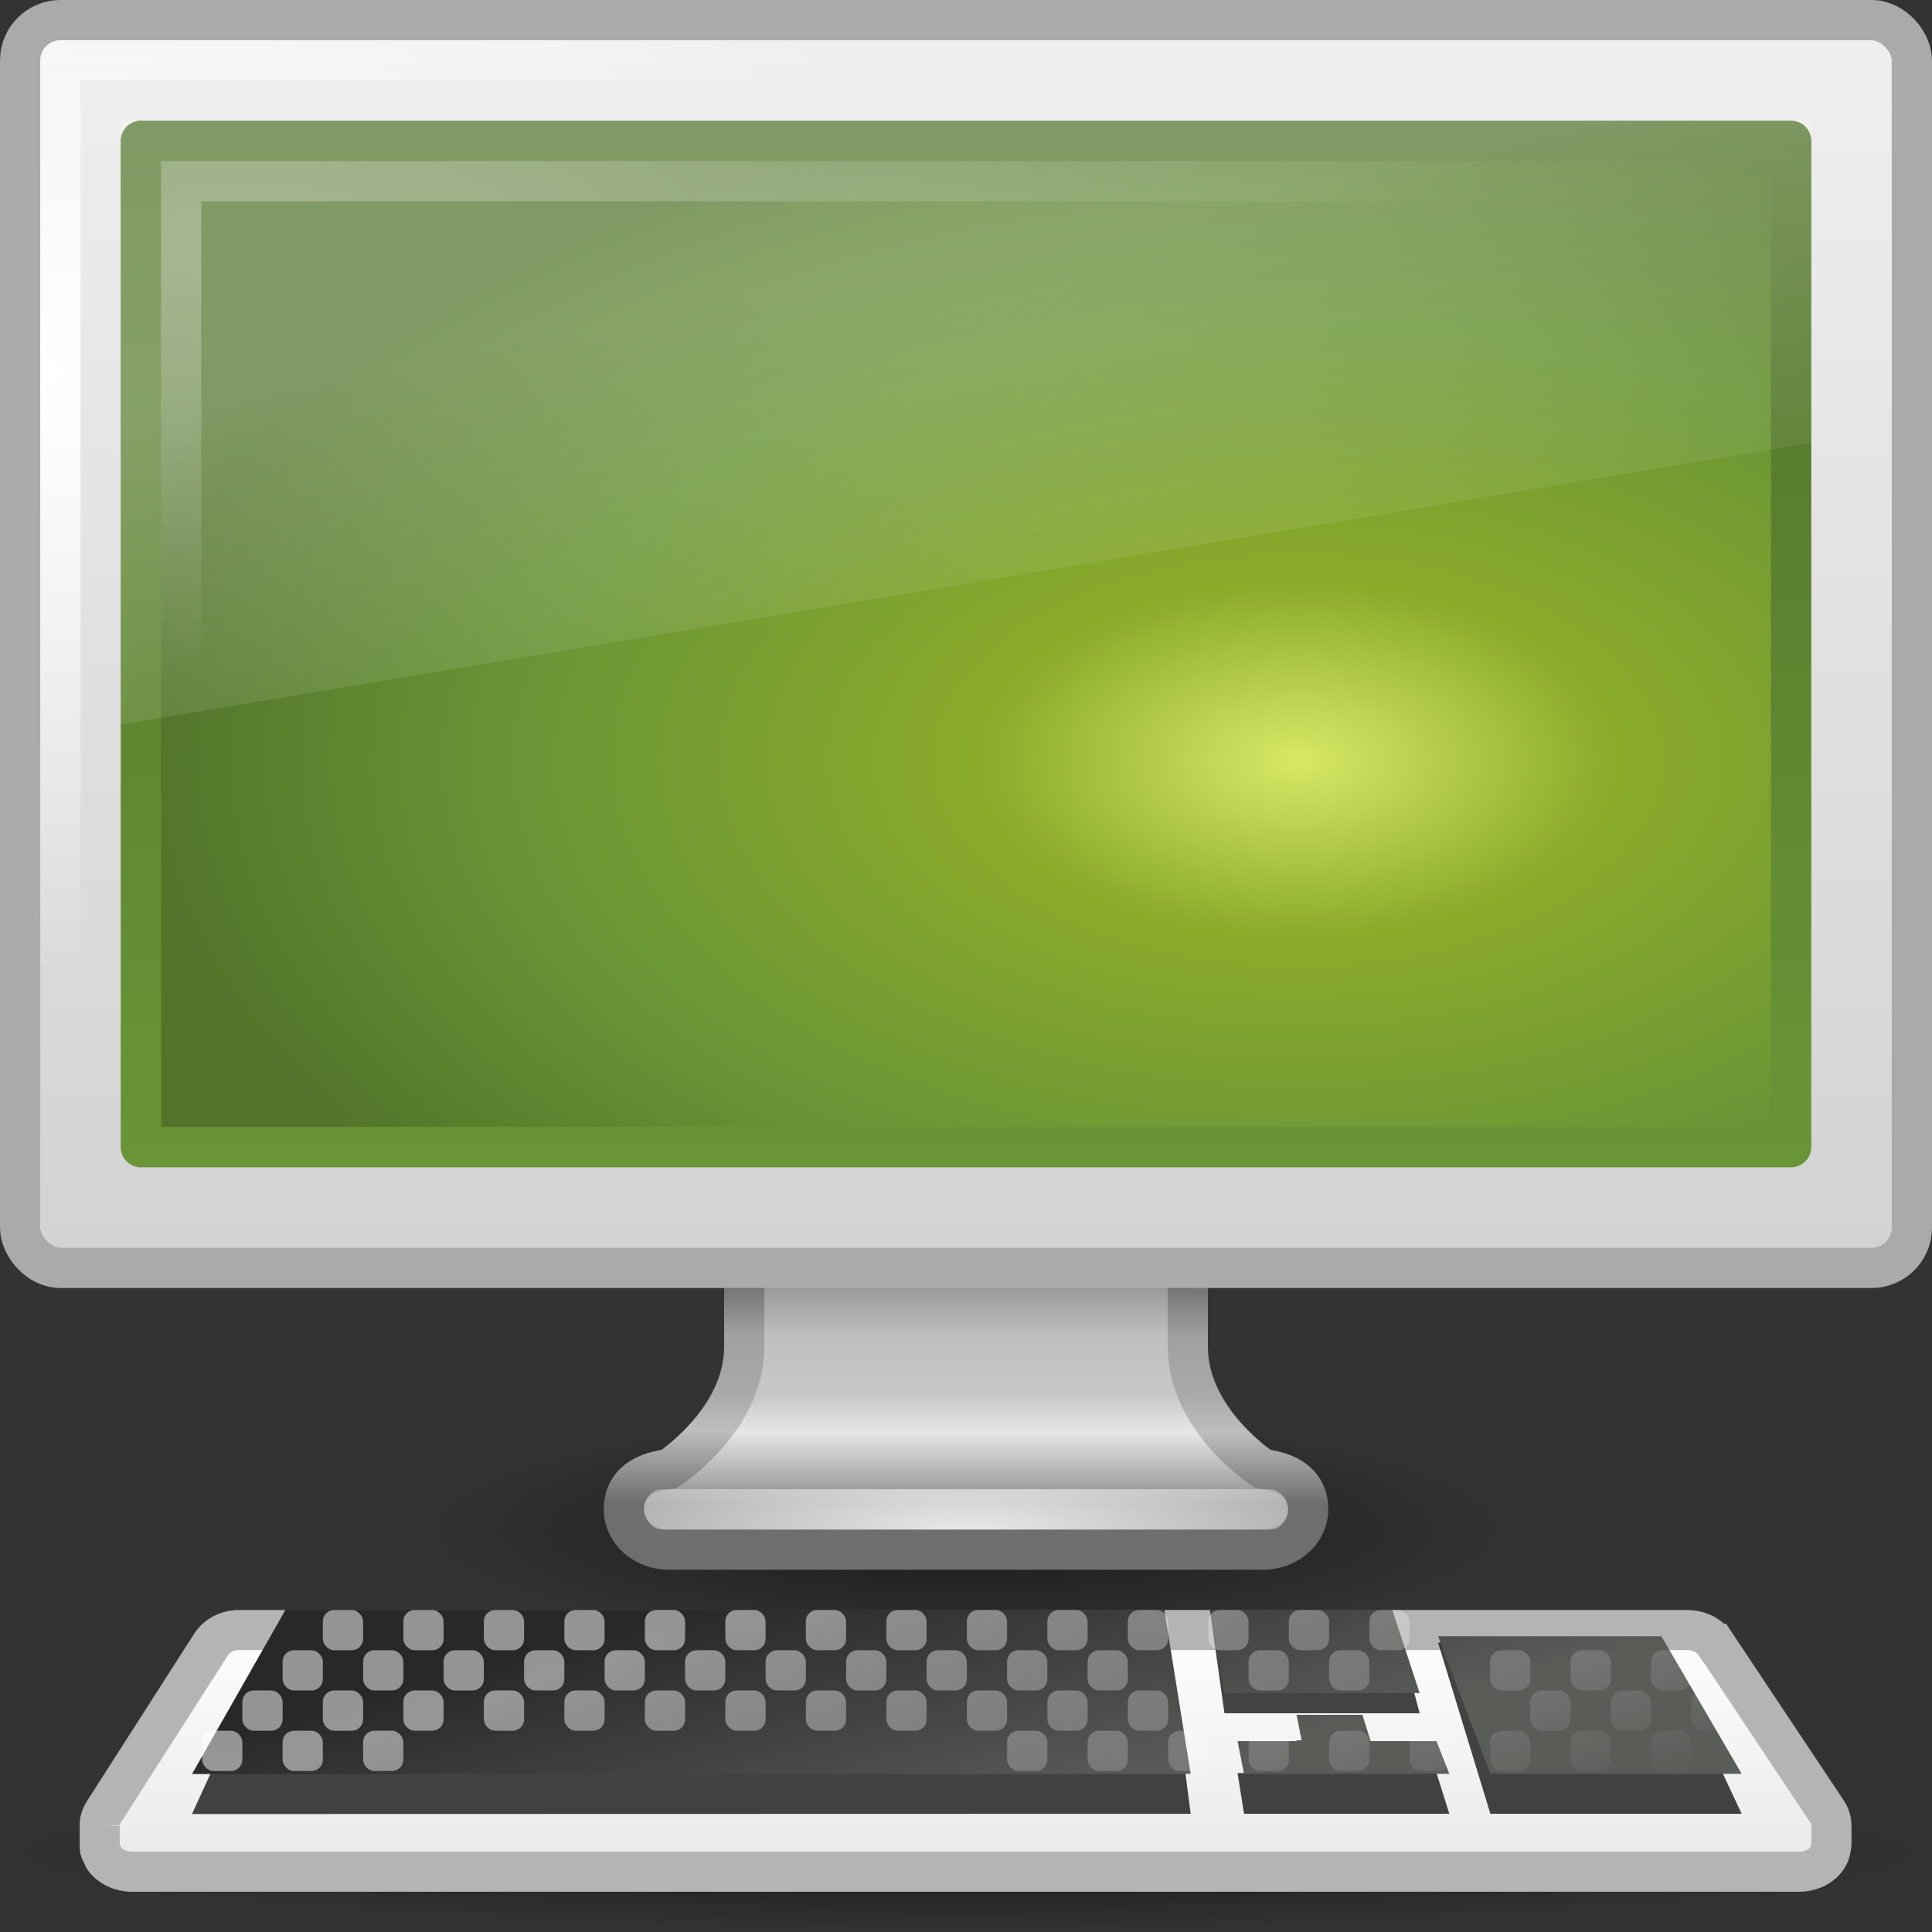 <?xml version="1.0" encoding="UTF-8" standalone="no"?>
<!-- Created with Inkscape (http://www.inkscape.org/) -->
<svg
   xmlns:dc="http://purl.org/dc/elements/1.1/"
   xmlns:cc="http://creativecommons.org/ns#"
   xmlns:rdf="http://www.w3.org/1999/02/22-rdf-syntax-ns#"
   xmlns:svg="http://www.w3.org/2000/svg"
   xmlns="http://www.w3.org/2000/svg"
   xmlns:xlink="http://www.w3.org/1999/xlink"
   xmlns:sodipodi="http://sodipodi.sourceforge.net/DTD/sodipodi-0.dtd"
   xmlns:inkscape="http://www.inkscape.org/namespaces/inkscape"
   version="1.0"
   width="48"
   height="48"
   id="svg2"
   sodipodi:version="0.32"
   inkscape:version="0.46"
   sodipodi:docname="computer.svg"
   inkscape:output_extension="org.inkscape.output.svg.inkscape">
  <rect width="100%" height="100%" fill="#333333" stroke="none"/>
  <sodipodi:namedview
     inkscape:window-height="781"
     inkscape:window-width="1440"
     inkscape:pageshadow="2"
     inkscape:pageopacity="0.0"
     guidetolerance="10.0"
     gridtolerance="10.0"
     objecttolerance="10.0"
     borderopacity="1.0"
     bordercolor="#666666"
     pagecolor="#ffffff"
     id="base"
     showgrid="false"
     inkscape:zoom="5.1875"
     inkscape:cx="8.5301205"
     inkscape:cy="39.228916"
     inkscape:window-x="0"
     inkscape:window-y="24"
     inkscape:current-layer="svg2" />
  <defs
     id="defs4">
    <linearGradient
       id="linearGradient10691">
      <stop
         id="stop10693"
         style="stop-color:black;stop-opacity:1"
         offset="0" />
      <stop
         id="stop10695"
         style="stop-color:black;stop-opacity:0"
         offset="1" />
    </linearGradient>
    <linearGradient
       id="linearGradient6927">
      <stop
         id="stop6929"
         style="stop-color:#505050;stop-opacity:1"
         offset="0" />
      <stop
         id="stop6931"
         style="stop-color:#a0a0a0;stop-opacity:1"
         offset="0.35" />
      <stop
         id="stop6933"
         style="stop-color:#aaa;stop-opacity:1"
         offset="0.583" />
      <stop
         id="stop6935"
         style="stop-color:#bebebe;stop-opacity:1"
         offset="0.723" />
      <stop
         id="stop6937"
         style="stop-color:#6e6e6e;stop-opacity:1"
         offset="1" />
    </linearGradient>
    <linearGradient
       id="linearGradient6620">
      <stop
         id="stop6622"
         style="stop-color:#787878;stop-opacity:1"
         offset="0" />
      <stop
         id="stop6624"
         style="stop-color:#bebebe;stop-opacity:1"
         offset="0.35" />
      <stop
         id="stop6626"
         style="stop-color:#c8c8c8;stop-opacity:1"
         offset="0.583" />
      <stop
         id="stop6628"
         style="stop-color:#e6e6e6;stop-opacity:1"
         offset="0.723" />
      <stop
         id="stop6630"
         style="stop-color:#8c8c8c;stop-opacity:1"
         offset="1" />
    </linearGradient>
    <linearGradient
       id="linearGradient6544">
      <stop
         id="stop6546"
         style="stop-color:#f0f0f0;stop-opacity:1"
         offset="0" />
      <stop
         id="stop6548"
         style="stop-color:#d2d2d2;stop-opacity:1"
         offset="1" />
    </linearGradient>
    <linearGradient
       id="linearGradient7255">
      <stop
         id="stop7257"
         style="stop-color:white;stop-opacity:1"
         offset="0" />
      <stop
         id="stop7259"
         style="stop-color:#e6e6e6;stop-opacity:1"
         offset="1" />
    </linearGradient>
    <linearGradient
       id="linearGradient4574">
      <stop
         id="stop4576"
         style="stop-color:#282828;stop-opacity:1"
         offset="0" />
      <stop
         id="stop4578"
         style="stop-color:#5a5c58;stop-opacity:1"
         offset="1" />
    </linearGradient>
    <linearGradient
       id="linearGradient6592">
      <stop
         id="stop6594"
         style="stop-color:white;stop-opacity:0.275"
         offset="0" />
      <stop
         id="stop6596"
         style="stop-color:white;stop-opacity:0"
         offset="1" />
    </linearGradient>
    <linearGradient
       id="linearGradient6602">
      <stop
         id="stop6604"
         style="stop-color:white;stop-opacity:1"
         offset="0" />
      <stop
         id="stop6606"
         style="stop-color:white;stop-opacity:0"
         offset="1" />
    </linearGradient>
    <linearGradient
       x1="317"
       y1="79.188"
       x2="320.5"
       y2="89.75"
       id="linearGradient5732"
       xlink:href="#linearGradient6602"
       gradientUnits="userSpaceOnUse"
       gradientTransform="translate(-295.979,-40)" />
    <linearGradient
       x1="317"
       y1="79.188"
       x2="320.5"
       y2="89.75"
       id="linearGradient5734"
       xlink:href="#linearGradient6602"
       gradientUnits="userSpaceOnUse"
       gradientTransform="translate(-295.979,-40)" />
    <linearGradient
       x1="317"
       y1="79.188"
       x2="320.5"
       y2="89.75"
       id="linearGradient5736"
       xlink:href="#linearGradient6602"
       gradientUnits="userSpaceOnUse"
       gradientTransform="translate(-295.979,-40)" />
    <linearGradient
       x1="317"
       y1="79.188"
       x2="320.5"
       y2="89.75"
       id="linearGradient5738"
       xlink:href="#linearGradient6602"
       gradientUnits="userSpaceOnUse"
       gradientTransform="translate(-295.979,-40)" />
    <linearGradient
       x1="317"
       y1="79.188"
       x2="320.5"
       y2="89.75"
       id="linearGradient5740"
       xlink:href="#linearGradient6602"
       gradientUnits="userSpaceOnUse"
       gradientTransform="translate(-295.979,-40)" />
    <linearGradient
       x1="317"
       y1="79.188"
       x2="320.5"
       y2="89.75"
       id="linearGradient5742"
       xlink:href="#linearGradient6602"
       gradientUnits="userSpaceOnUse"
       gradientTransform="translate(-295.979,-40)" />
    <linearGradient
       x1="317"
       y1="79.188"
       x2="320.5"
       y2="89.75"
       id="linearGradient5744"
       xlink:href="#linearGradient6602"
       gradientUnits="userSpaceOnUse"
       gradientTransform="translate(-295.979,-40)" />
    <linearGradient
       x1="317"
       y1="79.188"
       x2="320.5"
       y2="89.75"
       id="linearGradient5746"
       xlink:href="#linearGradient6602"
       gradientUnits="userSpaceOnUse"
       gradientTransform="translate(-295.979,-40)" />
    <linearGradient
       x1="317"
       y1="79.188"
       x2="320.5"
       y2="89.75"
       id="linearGradient5748"
       xlink:href="#linearGradient6602"
       gradientUnits="userSpaceOnUse"
       gradientTransform="translate(-295.979,-40)" />
    <linearGradient
       x1="317"
       y1="79.188"
       x2="320.5"
       y2="89.75"
       id="linearGradient5750"
       xlink:href="#linearGradient6602"
       gradientUnits="userSpaceOnUse"
       gradientTransform="translate(-295.979,-40)" />
    <linearGradient
       x1="317"
       y1="79.188"
       x2="320.5"
       y2="89.75"
       id="linearGradient5752"
       xlink:href="#linearGradient6602"
       gradientUnits="userSpaceOnUse"
       gradientTransform="translate(-295.979,-40)" />
    <linearGradient
       x1="317"
       y1="79.188"
       x2="320.5"
       y2="89.75"
       id="linearGradient5754"
       xlink:href="#linearGradient6602"
       gradientUnits="userSpaceOnUse"
       gradientTransform="translate(-295.979,-40)" />
    <linearGradient
       x1="317"
       y1="79.188"
       x2="320.5"
       y2="89.75"
       id="linearGradient5756"
       xlink:href="#linearGradient6602"
       gradientUnits="userSpaceOnUse"
       gradientTransform="translate(-295.979,-40)" />
    <linearGradient
       x1="317"
       y1="79.188"
       x2="320.5"
       y2="89.75"
       id="linearGradient5758"
       xlink:href="#linearGradient6602"
       gradientUnits="userSpaceOnUse"
       gradientTransform="translate(-295.979,-40)" />
    <linearGradient
       x1="317"
       y1="79.188"
       x2="320.5"
       y2="89.75"
       id="linearGradient5760"
       xlink:href="#linearGradient6602"
       gradientUnits="userSpaceOnUse"
       gradientTransform="translate(-295.979,-40)" />
    <linearGradient
       x1="317"
       y1="79.188"
       x2="320.5"
       y2="89.75"
       id="linearGradient5762"
       xlink:href="#linearGradient6602"
       gradientUnits="userSpaceOnUse"
       gradientTransform="translate(-295.979,-40)" />
    <linearGradient
       x1="317"
       y1="79.188"
       x2="320.5"
       y2="89.75"
       id="linearGradient5764"
       xlink:href="#linearGradient6602"
       gradientUnits="userSpaceOnUse"
       gradientTransform="translate(-295.979,-40)" />
    <linearGradient
       x1="317"
       y1="79.188"
       x2="320.5"
       y2="89.75"
       id="linearGradient5766"
       xlink:href="#linearGradient6602"
       gradientUnits="userSpaceOnUse"
       gradientTransform="translate(-295.979,-40)" />
    <linearGradient
       x1="317"
       y1="79.188"
       x2="320.5"
       y2="89.75"
       id="linearGradient5768"
       xlink:href="#linearGradient6602"
       gradientUnits="userSpaceOnUse"
       gradientTransform="translate(-295.979,-40)" />
    <linearGradient
       x1="317"
       y1="79.188"
       x2="320.5"
       y2="89.75"
       id="linearGradient5770"
       xlink:href="#linearGradient6602"
       gradientUnits="userSpaceOnUse"
       gradientTransform="translate(-295.979,-40)" />
    <linearGradient
       x1="317"
       y1="79.188"
       x2="320.5"
       y2="89.75"
       id="linearGradient5772"
       xlink:href="#linearGradient6602"
       gradientUnits="userSpaceOnUse"
       gradientTransform="translate(-295.979,-40)" />
    <linearGradient
       x1="317"
       y1="79.188"
       x2="320.5"
       y2="89.75"
       id="linearGradient5774"
       xlink:href="#linearGradient6602"
       gradientUnits="userSpaceOnUse"
       gradientTransform="translate(-295.979,-40)" />
    <linearGradient
       x1="317"
       y1="79.188"
       x2="320.5"
       y2="89.75"
       id="linearGradient5776"
       xlink:href="#linearGradient6602"
       gradientUnits="userSpaceOnUse"
       gradientTransform="translate(-295.979,-40)" />
    <linearGradient
       x1="317"
       y1="79.188"
       x2="320.5"
       y2="89.75"
       id="linearGradient5778"
       xlink:href="#linearGradient6602"
       gradientUnits="userSpaceOnUse"
       gradientTransform="translate(-295.979,-40)" />
    <linearGradient
       x1="317"
       y1="79.188"
       x2="320.5"
       y2="89.75"
       id="linearGradient5780"
       xlink:href="#linearGradient6602"
       gradientUnits="userSpaceOnUse"
       gradientTransform="translate(-295.979,-40)" />
    <linearGradient
       x1="317"
       y1="79.188"
       x2="320.5"
       y2="89.75"
       id="linearGradient5782"
       xlink:href="#linearGradient6602"
       gradientUnits="userSpaceOnUse"
       gradientTransform="translate(-295.979,-40)" />
    <linearGradient
       x1="317"
       y1="79.188"
       x2="320.5"
       y2="89.75"
       id="linearGradient5784"
       xlink:href="#linearGradient6602"
       gradientUnits="userSpaceOnUse"
       gradientTransform="translate(-295.979,-40)" />
    <linearGradient
       x1="317"
       y1="79.188"
       x2="320.5"
       y2="89.75"
       id="linearGradient5786"
       xlink:href="#linearGradient6602"
       gradientUnits="userSpaceOnUse"
       gradientTransform="translate(-295.979,-40)" />
    <linearGradient
       x1="317"
       y1="79.188"
       x2="320.5"
       y2="89.75"
       id="linearGradient5788"
       xlink:href="#linearGradient6602"
       gradientUnits="userSpaceOnUse"
       gradientTransform="translate(-295.979,-40)" />
    <linearGradient
       x1="317"
       y1="79.188"
       x2="320.5"
       y2="89.75"
       id="linearGradient5790"
       xlink:href="#linearGradient6602"
       gradientUnits="userSpaceOnUse"
       gradientTransform="translate(-295.979,-40)" />
    <linearGradient
       x1="317"
       y1="79.188"
       x2="320.5"
       y2="89.75"
       id="linearGradient5792"
       xlink:href="#linearGradient6602"
       gradientUnits="userSpaceOnUse"
       gradientTransform="translate(-295.979,-40)" />
    <linearGradient
       x1="317"
       y1="79.188"
       x2="320.5"
       y2="89.75"
       id="linearGradient5794"
       xlink:href="#linearGradient6602"
       gradientUnits="userSpaceOnUse"
       gradientTransform="translate(-295.979,-40)" />
    <linearGradient
       x1="317"
       y1="79.188"
       x2="320.5"
       y2="89.75"
       id="linearGradient5796"
       xlink:href="#linearGradient6602"
       gradientUnits="userSpaceOnUse"
       gradientTransform="translate(-295.979,-40)" />
    <linearGradient
       x1="317"
       y1="79.188"
       x2="320.5"
       y2="89.75"
       id="linearGradient5798"
       xlink:href="#linearGradient6602"
       gradientUnits="userSpaceOnUse"
       gradientTransform="translate(-295.979,-40)" />
    <linearGradient
       x1="317"
       y1="79.188"
       x2="320.5"
       y2="89.75"
       id="linearGradient5800"
       xlink:href="#linearGradient6602"
       gradientUnits="userSpaceOnUse"
       gradientTransform="translate(-295.979,-40)" />
    <linearGradient
       x1="317"
       y1="79.188"
       x2="320.5"
       y2="89.75"
       id="linearGradient5802"
       xlink:href="#linearGradient6602"
       gradientUnits="userSpaceOnUse"
       gradientTransform="translate(-295.979,-40)" />
    <linearGradient
       x1="317"
       y1="79.188"
       x2="320.5"
       y2="89.75"
       id="linearGradient5804"
       xlink:href="#linearGradient6602"
       gradientUnits="userSpaceOnUse"
       gradientTransform="translate(-295.979,-40)" />
    <linearGradient
       x1="317"
       y1="79.188"
       x2="320.5"
       y2="89.75"
       id="linearGradient5806"
       xlink:href="#linearGradient6602"
       gradientUnits="userSpaceOnUse"
       gradientTransform="translate(-295.979,-40)" />
    <linearGradient
       x1="317"
       y1="79.188"
       x2="320.5"
       y2="89.75"
       id="linearGradient5808"
       xlink:href="#linearGradient6602"
       gradientUnits="userSpaceOnUse"
       gradientTransform="translate(-295.979,-40)" />
    <linearGradient
       x1="317"
       y1="79.188"
       x2="320.5"
       y2="89.75"
       id="linearGradient5810"
       xlink:href="#linearGradient6602"
       gradientUnits="userSpaceOnUse"
       gradientTransform="translate(-295.979,-40)" />
    <linearGradient
       x1="317"
       y1="79.188"
       x2="320.5"
       y2="89.75"
       id="linearGradient5812"
       xlink:href="#linearGradient6602"
       gradientUnits="userSpaceOnUse"
       gradientTransform="translate(-295.979,-40)" />
    <linearGradient
       x1="317"
       y1="79.188"
       x2="320.5"
       y2="89.75"
       id="linearGradient5814"
       xlink:href="#linearGradient6602"
       gradientUnits="userSpaceOnUse"
       gradientTransform="translate(-295.979,-40)" />
    <linearGradient
       x1="317"
       y1="79.188"
       x2="320.5"
       y2="89.75"
       id="linearGradient5816"
       xlink:href="#linearGradient6602"
       gradientUnits="userSpaceOnUse"
       gradientTransform="translate(-295.979,-40)" />
    <linearGradient
       x1="317"
       y1="79.188"
       x2="320.5"
       y2="89.75"
       id="linearGradient5818"
       xlink:href="#linearGradient6602"
       gradientUnits="userSpaceOnUse"
       gradientTransform="translate(-295.979,-40)" />
    <linearGradient
       x1="317"
       y1="79.188"
       x2="320.5"
       y2="89.75"
       id="linearGradient5820"
       xlink:href="#linearGradient6602"
       gradientUnits="userSpaceOnUse"
       gradientTransform="translate(-295.979,-40)" />
    <linearGradient
       x1="317"
       y1="79.188"
       x2="320.5"
       y2="89.75"
       id="linearGradient5822"
       xlink:href="#linearGradient6602"
       gradientUnits="userSpaceOnUse"
       gradientTransform="translate(-295.979,-40)" />
    <linearGradient
       x1="317"
       y1="79.188"
       x2="320.5"
       y2="89.75"
       id="linearGradient5824"
       xlink:href="#linearGradient6602"
       gradientUnits="userSpaceOnUse"
       gradientTransform="translate(-295.979,-40)" />
    <linearGradient
       x1="317"
       y1="79.188"
       x2="320.5"
       y2="89.75"
       id="linearGradient5826"
       xlink:href="#linearGradient6602"
       gradientUnits="userSpaceOnUse"
       gradientTransform="translate(-295.979,-40)" />
    <linearGradient
       x1="317"
       y1="79.188"
       x2="320.5"
       y2="89.75"
       id="linearGradient5828"
       xlink:href="#linearGradient6602"
       gradientUnits="userSpaceOnUse"
       gradientTransform="translate(-295.979,-40)" />
    <linearGradient
       x1="317"
       y1="79.188"
       x2="320.5"
       y2="89.75"
       id="linearGradient5830"
       xlink:href="#linearGradient6602"
       gradientUnits="userSpaceOnUse"
       gradientTransform="translate(-295.979,-40)" />
    <linearGradient
       x1="317"
       y1="79.188"
       x2="320.5"
       y2="89.75"
       id="linearGradient5832"
       xlink:href="#linearGradient6602"
       gradientUnits="userSpaceOnUse"
       gradientTransform="translate(-295.979,-40)" />
    <linearGradient
       x1="317"
       y1="79.188"
       x2="320.5"
       y2="89.75"
       id="linearGradient5834"
       xlink:href="#linearGradient6602"
       gradientUnits="userSpaceOnUse"
       gradientTransform="translate(-295.979,-40)" />
    <linearGradient
       x1="317"
       y1="79.188"
       x2="320.5"
       y2="89.75"
       id="linearGradient5836"
       xlink:href="#linearGradient6602"
       gradientUnits="userSpaceOnUse"
       gradientTransform="translate(-295.979,-40)" />
    <linearGradient
       x1="317"
       y1="79.188"
       x2="320.5"
       y2="89.75"
       id="linearGradient5838"
       xlink:href="#linearGradient6602"
       gradientUnits="userSpaceOnUse"
       gradientTransform="translate(-295.979,-40)" />
    <linearGradient
       x1="317"
       y1="79.188"
       x2="320.5"
       y2="89.75"
       id="linearGradient5840"
       xlink:href="#linearGradient6602"
       gradientUnits="userSpaceOnUse"
       gradientTransform="translate(-295.979,-40)" />
    <linearGradient
       x1="317"
       y1="79.188"
       x2="320.5"
       y2="89.75"
       id="linearGradient5842"
       xlink:href="#linearGradient6602"
       gradientUnits="userSpaceOnUse"
       gradientTransform="translate(-295.979,-40)" />
    <linearGradient
       x1="317"
       y1="79.188"
       x2="320.5"
       y2="89.75"
       id="linearGradient5844"
       xlink:href="#linearGradient6602"
       gradientUnits="userSpaceOnUse"
       gradientTransform="translate(-295.979,-40)" />
    <linearGradient
       id="linearGradient2238">
      <stop
         offset="0"
         style="stop-color:#ffffff;stop-opacity:1"
         id="stop2240" />
      <stop
         offset="1"
         style="stop-color:#ffffff;stop-opacity:0"
         id="stop2242" />
    </linearGradient>
    <linearGradient
       id="linearGradient2446-733-45">
      <stop
         offset="0"
         style="stop-color:#fdfdf8;stop-opacity:1"
         id="stop3793" />
      <stop
         offset="1"
         style="stop-color:#d6d3b4;stop-opacity:1"
         id="stop3795" />
    </linearGradient>
    <linearGradient
       id="linearGradient3958">
      <stop
         offset="0"
         style="stop-color:#aeae94;stop-opacity:1"
         id="stop3960" />
      <stop
         offset="1"
         style="stop-color:#626337;stop-opacity:1"
         id="stop3962" />
    </linearGradient>
    <linearGradient
       id="linearGradient3282">
      <stop
         offset="0"
         style="stop-color:#000000;stop-opacity:1"
         id="stop3284" />
      <stop
         offset="1"
         style="stop-color:#000000;stop-opacity:0"
         id="stop3286" />
    </linearGradient>
    <linearGradient
       id="linearGradient8265-821-176-38-919-66-249">
      <stop
         offset="0"
         style="stop-color:#ffffff;stop-opacity:1"
         id="stop2687" />
      <stop
         offset="1"
         style="stop-color:#ffffff;stop-opacity:0"
         id="stop2689" />
    </linearGradient>
    <linearGradient
       id="linearGradient3242-593-605-251-305">
      <stop
         offset="0"
         style="stop-color:#d7e866;stop-opacity:1"
         id="stop2749" />
      <stop
         offset="0.262"
         style="stop-color:#8cab2a;stop-opacity:1"
         id="stop2751" />
      <stop
         offset="0.661"
         style="stop-color:#699536;stop-opacity:1"
         id="stop2753" />
      <stop
         offset="1"
         style="stop-color:#51732a;stop-opacity:1"
         id="stop2755" />
    </linearGradient>
    <linearGradient
       id="linearGradient3332-412-419-652-471">
      <stop
         offset="0"
         style="stop-color:#699536;stop-opacity:1"
         id="stop2759" />
      <stop
         offset="1"
         style="stop-color:#51732a;stop-opacity:1;"
         id="stop2761" />
    </linearGradient>
    <linearGradient
       id="linearGradient5060-6">
      <stop
         offset="0"
         style="stop-color:#000000;stop-opacity:1"
         id="stop5062-3" />
      <stop
         offset="1"
         style="stop-color:#000000;stop-opacity:0"
         id="stop5064-1" />
    </linearGradient>
    <linearGradient
       id="linearGradient5048-7">
      <stop
         offset="0"
         style="stop-color:#000000;stop-opacity:0"
         id="stop5050-5" />
      <stop
         offset="0.5"
         style="stop-color:#000000;stop-opacity:1"
         id="stop5056-9" />
      <stop
         offset="1"
         style="stop-color:#000000;stop-opacity:0"
         id="stop5052-6" />
    </linearGradient>
    <linearGradient
       inkscape:collect="always"
       xlink:href="#linearGradient2238"
       id="linearGradient2670"
       gradientUnits="userSpaceOnUse"
       gradientTransform="matrix(0.955,0,0,0.897,-49.708,-3.591)"
       x1="12.579"
       y1="-7.807"
       x2="12.579"
       y2="41.827" />
    <linearGradient
       inkscape:collect="always"
       xlink:href="#linearGradient2446-733-45"
       id="linearGradient2673"
       gradientUnits="userSpaceOnUse"
       gradientTransform="matrix(0.815,0,0,0.66,-53.055,-5.742)"
       x1="33.579"
       y1="5.709"
       x2="33.579"
       y2="16.323" />
    <linearGradient
       inkscape:collect="always"
       xlink:href="#linearGradient3958"
       id="linearGradient2675"
       gradientUnits="userSpaceOnUse"
       x1="16.916"
       y1="7.001"
       x2="16.916"
       y2="14"
       gradientTransform="translate(-50.795,-8.976)" />
    <linearGradient
       inkscape:collect="always"
       xlink:href="#linearGradient3282"
       id="linearGradient2678"
       gradientUnits="userSpaceOnUse"
       gradientTransform="matrix(0.956,0,0,0.468,-49.74,0.699)"
       x1="24.683"
       y1="9.242"
       x2="24.683"
       y2="13.523" />
    <linearGradient
       inkscape:collect="always"
       xlink:href="#linearGradient8265-821-176-38-919-66-249"
       id="linearGradient2681"
       gradientUnits="userSpaceOnUse"
       gradientTransform="matrix(0.958,0,0,1.018,-49.783,-7.054)"
       x1="16.626"
       y1="15.298"
       x2="20.055"
       y2="24.628" />
    <radialGradient
       inkscape:collect="always"
       xlink:href="#linearGradient3242-593-605-251-305"
       id="radialGradient2684"
       gradientUnits="userSpaceOnUse"
       gradientTransform="matrix(-1.6551431e-8,-0.716,1.271,0,34.865,37.944)"
       cx="26.617"
       cy="-2.064"
       fx="26.617"
       fy="-2.064"
       r="23" />
    <linearGradient
       inkscape:collect="always"
       xlink:href="#linearGradient3332-412-419-652-471"
       id="linearGradient2686"
       gradientUnits="userSpaceOnUse"
       gradientTransform="matrix(0.871,0,0,0.607,3.064,1.499)"
       x1="10.014"
       y1="44.96"
       x2="10.014"
       y2="2.876" />
    <radialGradient
       inkscape:collect="always"
       xlink:href="#linearGradient5060-6"
       id="radialGradient2689"
       gradientUnits="userSpaceOnUse"
       gradientTransform="matrix(-6.553443e-2,0,0,2.470588e-2,-3.122,22.966)"
       cx="605.714"
       cy="486.648"
       fx="605.714"
       fy="486.648"
       r="117.143" />
    <radialGradient
       inkscape:collect="always"
       xlink:href="#linearGradient5060-6"
       id="radialGradient2692"
       gradientUnits="userSpaceOnUse"
       gradientTransform="matrix(6.553443e-2,0,0,2.470588e-2,-50.468,22.966)"
       cx="605.714"
       cy="486.648"
       fx="605.714"
       fy="486.648"
       r="117.143" />
    <linearGradient
       inkscape:collect="always"
       xlink:href="#linearGradient5048-7"
       id="linearGradient2695"
       gradientUnits="userSpaceOnUse"
       gradientTransform="matrix(6.553443e-2,0,0,2.470588e-2,-50.481,22.966)"
       x1="302.857"
       y1="366.648"
       x2="302.857"
       y2="609.505" />
    <radialGradient
       inkscape:collect="always"
       xlink:href="#linearGradient6602"
       id="radialGradient2698"
       gradientUnits="userSpaceOnUse"
       gradientTransform="matrix(1.583,-8.07592e-3,2.74473e-3,0.538,-3.48,6.408)"
       cx="5.969"
       cy="-0.646"
       fx="5.969"
       fy="-0.646"
       r="20" />
    <linearGradient
       inkscape:collect="always"
       xlink:href="#linearGradient6592"
       id="linearGradient2701"
       gradientUnits="userSpaceOnUse"
       gradientTransform="translate(-6.5399408e-6,-1.2224421e-4)"
       x1="12.938"
       y1="8.438"
       x2="15.25"
       y2="19.812" />
    <linearGradient
       inkscape:collect="always"
       xlink:href="#linearGradient4574"
       id="linearGradient2762"
       gradientUnits="userSpaceOnUse"
       gradientTransform="matrix(0.917,0,0,0.815,-269.324,-30.938)"
       x1="316.865"
       y1="85.62"
       x2="319.387"
       y2="93.916" />
    <linearGradient
       inkscape:collect="always"
       xlink:href="#linearGradient7255"
       id="linearGradient2766"
       gradientUnits="userSpaceOnUse"
       gradientTransform="matrix(0.188,0,0,0.159,-3.291,-19.079)"
       x1="145.437"
       y1="372.668"
       x2="145.437"
       y2="416.829" />
    <radialGradient
       inkscape:collect="always"
       xlink:href="#linearGradient10691"
       id="radialGradient2769"
       gradientUnits="userSpaceOnUse"
       gradientTransform="matrix(3.459,-4.76972e-6,3.9259215e-7,0.277,0.818,25.632)"
       cx="6.703"
       cy="73.616"
       fx="6.703"
       fy="73.616"
       r="7.228" />
    <radialGradient
       inkscape:collect="always"
       xlink:href="#linearGradient6602"
       id="radialGradient2777"
       gradientUnits="userSpaceOnUse"
       gradientTransform="matrix(1,0,0,0.652,-6.5303886e-6,5.565)"
       cx="1"
       cy="5.564"
       fx="1"
       fy="5.564"
       r="23" />
    <linearGradient
       inkscape:collect="always"
       xlink:href="#linearGradient6544"
       id="linearGradient2780"
       gradientUnits="userSpaceOnUse"
       gradientTransform="matrix(1.002,0,0,1.001,-3.937653e-2,-1.665215e-2)"
       x1="20.147"
       y1="-0"
       x2="20.104"
       y2="31.983" />
    <radialGradient
       inkscape:collect="always"
       xlink:href="#linearGradient6602"
       id="radialGradient2783"
       gradientUnits="userSpaceOnUse"
       gradientTransform="matrix(1.829,-3.1440363e-8,0,0.438,-19.887,21.069)"
       cx="24"
       cy="38.641"
       fx="24"
       fy="38.641"
       r="8" />
    <linearGradient
       inkscape:collect="always"
       xlink:href="#linearGradient6620"
       id="linearGradient2786"
       gradientUnits="userSpaceOnUse"
       gradientTransform="matrix(0.996,0,0,1,-294.882,-56.013)"
       x1="320.281"
       y1="86.913"
       x2="320.281"
       y2="93.38" />
    <linearGradient
       inkscape:collect="always"
       xlink:href="#linearGradient6927"
       id="linearGradient2789"
       gradientUnits="userSpaceOnUse"
       x1="22.325"
       y1="30.958"
       x2="22.301"
       y2="37.319" />
    <radialGradient
       inkscape:collect="always"
       xlink:href="#linearGradient10691"
       id="radialGradient2792"
       gradientUnits="userSpaceOnUse"
       gradientTransform="matrix(1.937,0,0,0.415,11.018,7.447)"
       cx="6.703"
       cy="73.616"
       fx="6.703"
       fy="73.616"
       r="7.228" />
  </defs>
  <path
     style="opacity:0.5;fill:url(#radialGradient2792);fill-opacity:1;fill-rule:nonzero;stroke:none;stroke-width:0.8;marker:none;visibility:visible;display:inline;overflow:visible"
     id="path2589"
     d="M 38,38 C 38,39.657 31.732,41 24,41 C 16.268,41 10,39.657 10,38 C 10,36.343 16.268,35 24,35 C 31.732,35 38,36.343 38,38 L 38,38 z" />
  <path
     style="fill:url(#linearGradient2786);fill-opacity:1;stroke:url(#linearGradient2789);stroke-width:0.998;stroke-linecap:round;stroke-linejoin:round;stroke-miterlimit:4;stroke-dasharray:none;stroke-dashoffset:0.5;stroke-opacity:1;display:inline;enable-background:new"
     id="path4675"
     d="M 18.489,26.499 C 18.489,26.499 18.489,33.5 18.489,33.5 C 18.467,35.302 16.62,36.5 16.62,36.5 C 15.871,36.589 15.499,36.947 15.499,37.501 C 15.499,38.055 16.003,38.501 16.62,38.501 L 31.38,38.501 C 31.997,38.501 32.501,38.055 32.501,37.501 C 32.501,36.947 32.129,36.589 31.38,36.5 C 31.38,36.5 29.533,35.302 29.511,33.5 C 29.511,33.5 29.511,26.499 29.511,26.499 L 18.489,26.499 L 18.489,26.499 z" />
  <rect
     style="opacity:0.8;fill:url(#radialGradient2783);fill-opacity:1;stroke:none;display:inline;enable-background:new"
     id="rect4703"
     y="37"
     x="16"
     ry="0.5"
     rx="0.444"
     height="1"
     width="16" />
  <rect
     style="fill:url(#linearGradient2780);fill-opacity:1;stroke:#aaaaaa;stroke-width:1;stroke-linecap:round;stroke-linejoin:round;stroke-miterlimit:4;stroke-dasharray:none;stroke-dashoffset:0.5;stroke-opacity:1"
     id="rect2722"
     y="0.5"
     x="0.5"
     ry="1.001"
     rx="1.002"
     height="31"
     width="47" />
  <rect
     style="fill:none;stroke:url(#radialGradient2777);stroke-width:1;stroke-linecap:round;stroke-linejoin:round;stroke-miterlimit:4;stroke-dasharray:none;stroke-dashoffset:0.5;stroke-opacity:1;display:inline;enable-background:new"
     id="rect4642"
     y="1.5"
     x="1.5"
     ry="0"
     rx="0"
     height="29"
     width="45" />
  <rect
     style="fill:url(#radialGradient2684);fill-opacity:1;fill-rule:evenodd;stroke:url(#linearGradient2686);stroke-width:1.002;stroke-linecap:round;stroke-linejoin:round;stroke-miterlimit:4;stroke-dasharray:none;stroke-opacity:1;display:inline;enable-background:accumulate;opacity:1;color:#000000;marker:none;marker-start:none;marker-mid:none;marker-end:none;stroke-dashoffset:0;visibility:visible;overflow:visible"
     id="rect2716"
     y="3.5"
     x="3.5"
     height="25"
     width="41" />
  <path
     style="opacity:0.5;fill:url(#radialGradient2769);fill-opacity:1;fill-rule:nonzero;stroke:none;stroke-width:0.8;marker:none;visibility:visible;display:inline;overflow:visible"
     id="path6096"
     d="M 48,46 C 48,47.105 37.255,48 24,48 C 10.745,48 0,47.105 0,46 C 0,44.895 10.745,44 24,44 C 37.255,44 48,44.895 48,46 L 48,46 z" />
  <path
     style="fill:url(#linearGradient2766);fill-opacity:1;stroke:#b4b4b4;stroke-width:0.996;stroke-linecap:square;stroke-linejoin:miter;stroke-miterlimit:4;stroke-dasharray:none;stroke-dashoffset:0.361;stroke-opacity:1;display:inline;enable-background:new"
     id="path3698"
     d="M 5.871,40.498 C 5.607,40.521 5.376,40.652 5.249,40.85 L 2.571,45.031 C 2.508,45.131 2.475,45.245 2.477,45.358 C 2.477,45.345 2.476,45.349 2.477,45.368 L 2.477,45.833 L 2.477,45.883 C 2.476,45.952 2.501,46.019 2.547,46.076 C 2.561,46.111 2.561,46.136 2.588,46.175 C 2.731,46.376 2.991,46.501 3.274,46.502 L 44.699,46.502 C 44.982,46.503 45.245,46.378 45.39,46.17 C 45.452,46.082 45.472,46 45.484,45.937 C 45.506,45.83 45.502,45.754 45.502,45.754 C 45.502,45.751 45.502,45.747 45.502,45.744 L 45.502,45.412 C 45.502,45.318 45.501,45.172 45.402,45.021 L 42.618,40.84 C 42.616,40.84 42.614,40.84 42.612,40.84 C 42.468,40.626 42.199,40.495 41.909,40.498 L 5.97,40.498 C 5.964,40.498 5.959,40.498 5.953,40.498 C 5.932,40.497 5.915,40.497 5.894,40.498 C 5.886,40.498 5.879,40.498 5.871,40.498 L 5.871,40.498 z" />
  <path
     style="opacity:0.831;fill:#1e1e1e;fill-opacity:1;fill-rule:evenodd;stroke:none;display:inline;enable-background:new"
     id="path3702"
     d="M 7.091,39.999 L 4.77,45.069 L 29.582,45.063 L 28.927,39.999 L 7.091,39.999 L 7.091,39.999 z M 30.061,39.999 L 30.421,42.567 L 35.271,42.567 L 34.592,39.999 L 30.061,39.999 L 30.061,39.999 z M 35.728,40.81 L 37.028,45.063 L 43.272,45.063 L 41.276,40.81 L 35.728,40.81 z M 32.213,43.24 L 32.341,44.05 L 30.746,44.05 L 30.908,45.063 L 36.008,45.063 L 35.689,44.05 L 34.053,44.05 L 33.85,43.24 L 32.213,43.24 z" />
  <path
     style="fill:url(#linearGradient2762);fill-opacity:1;fill-rule:evenodd;stroke:none;display:inline;enable-background:new"
     id="path3704"
     d="M 7.091,39.999 L 4.77,44.076 L 29.582,44.071 L 28.927,39.999 L 7.091,39.999 L 7.091,39.999 z M 30.061,39.999 L 30.421,42.064 L 35.271,42.064 L 34.592,39.999 L 30.061,39.999 L 30.061,39.999 z M 35.728,40.651 L 37.028,44.071 L 43.272,44.071 L 41.276,40.651 L 35.728,40.651 z M 32.213,42.605 L 32.341,43.257 L 30.746,43.257 L 30.908,44.071 L 36.008,44.071 L 35.689,43.257 L 34.053,43.257 L 33.85,42.605 L 32.213,42.605 z" />
  <g
     id="g7196"
     transform="translate(-6.5399408e-6,-1.2224421e-4)">
    <rect
       style="opacity:0.5;fill:url(#linearGradient5732);fill-opacity:1;stroke:none;display:inline;enable-background:new"
       id="rect4584"
       y="42"
       x="6.021"
       ry="0.281"
       rx="0.281"
       height="1"
       width="1" />
    <rect
       style="opacity:0.5;fill:url(#linearGradient5734);fill-opacity:1;stroke:none;display:inline;enable-background:new"
       id="rect4586"
       y="43"
       x="5.021"
       ry="0.281"
       rx="0.281"
       height="1"
       width="1" />
    <rect
       style="opacity:0.5;fill:url(#linearGradient5736);fill-opacity:1;stroke:none;display:inline;enable-background:new"
       id="rect4590"
       y="41"
       x="7.021"
       ry="0.281"
       rx="0.281"
       height="1"
       width="1" />
    <rect
       style="opacity:0.5;fill:url(#linearGradient5738);fill-opacity:1;stroke:none;display:inline;enable-background:new"
       id="rect4592"
       y="43"
       x="7.021"
       ry="0.281"
       rx="0.281"
       height="1"
       width="1" />
    <rect
       style="opacity:0.5;fill:url(#linearGradient5740);fill-opacity:1;stroke:none;display:inline;enable-background:new"
       id="rect4594"
       y="40"
       x="8.021"
       ry="0.281"
       rx="0.281"
       height="1"
       width="1" />
    <rect
       style="opacity:0.5;fill:url(#linearGradient5742);fill-opacity:1;stroke:none"
       id="rect4607"
       y="40"
       x="10.021"
       ry="0.281"
       rx="0.281"
       height="1"
       width="1" />
    <rect
       style="opacity:0.5;fill:url(#linearGradient5744);fill-opacity:1;stroke:none;display:inline;enable-background:new"
       id="rect4609"
       y="42"
       x="10.021"
       ry="0.281"
       rx="0.281"
       height="1"
       width="1" />
    <rect
       style="opacity:0.5;fill:url(#linearGradient5746);fill-opacity:1;stroke:none;display:inline;enable-background:new"
       id="rect4611"
       y="43"
       x="9.021"
       ry="0.281"
       rx="0.281"
       height="1"
       width="1" />
    <rect
       style="opacity:0.5;fill:url(#linearGradient5748);fill-opacity:1;stroke:none;display:inline;enable-background:new"
       id="rect4613"
       y="41"
       x="9.021"
       ry="0.281"
       rx="0.281"
       height="1"
       width="1" />
    <rect
       style="opacity:0.5;fill:url(#linearGradient5750);fill-opacity:1;stroke:none;display:inline;enable-background:new"
       id="rect4615"
       y="41"
       x="11.021"
       ry="0.281"
       rx="0.281"
       height="1"
       width="1" />
    <rect
       style="opacity:0.5;fill:url(#linearGradient5752);fill-opacity:1;stroke:none;display:inline;enable-background:new"
       id="rect4619"
       y="40"
       x="12.021"
       ry="0.281"
       rx="0.281"
       height="1"
       width="1" />
    <rect
       style="opacity:0.5;fill:url(#linearGradient5754);fill-opacity:1;stroke:none;display:inline;enable-background:new"
       id="rect4628"
       y="42"
       x="12.021"
       ry="0.281"
       rx="0.281"
       height="1"
       width="1" />
    <rect
       style="opacity:0.5;fill:url(#linearGradient5756);fill-opacity:1;stroke:none;display:inline;enable-background:new"
       id="rect4630"
       y="42"
       x="8.021"
       ry="0.281"
       rx="0.281"
       height="1"
       width="1" />
    <rect
       style="opacity:0.5;fill:url(#linearGradient5758);fill-opacity:1;stroke:none;display:inline;enable-background:new"
       id="rect4639"
       y="40"
       x="14.021"
       ry="0.281"
       rx="0.281"
       height="1"
       width="1" />
    <rect
       style="opacity:0.5;fill:url(#linearGradient5760);fill-opacity:1;stroke:none;display:inline;enable-background:new"
       id="rect4641"
       y="42"
       x="14.021"
       ry="0.281"
       rx="0.281"
       height="1"
       width="1" />
    <rect
       style="opacity:0.5;fill:url(#linearGradient5762);fill-opacity:1;stroke:none;display:inline;enable-background:new"
       id="rect4645"
       y="41"
       x="13.021"
       ry="0.281"
       rx="0.281"
       height="1"
       width="1" />
    <rect
       style="opacity:0.5;fill:url(#linearGradient5764);fill-opacity:1;stroke:none;display:inline;enable-background:new"
       id="rect4647"
       y="41"
       x="15.021"
       ry="0.281"
       rx="0.281"
       height="1"
       width="1" />
    <rect
       style="opacity:0.5;fill:url(#linearGradient5766);fill-opacity:1;stroke:none;display:inline;enable-background:new"
       id="rect4651"
       y="40"
       x="16.021"
       ry="0.281"
       rx="0.281"
       height="1"
       width="1" />
    <rect
       style="opacity:0.5;fill:url(#linearGradient5768);fill-opacity:1;stroke:none;display:inline;enable-background:new"
       id="rect4653"
       y="40"
       x="18.021"
       ry="0.281"
       rx="0.281"
       height="1"
       width="1" />
    <rect
       style="opacity:0.5;fill:url(#linearGradient5770);fill-opacity:1;stroke:none;display:inline;enable-background:new"
       id="rect4655"
       y="42"
       x="18.021"
       ry="0.281"
       rx="0.281"
       height="1"
       width="1" />
    <rect
       style="opacity:0.5;fill:url(#linearGradient5772);fill-opacity:1;stroke:none;display:inline;enable-background:new"
       id="rect4659"
       y="41"
       x="17.021"
       ry="0.281"
       rx="0.281"
       height="1"
       width="1" />
    <rect
       style="opacity:0.5;fill:url(#linearGradient5774);fill-opacity:1;stroke:none;display:inline;enable-background:new"
       id="rect4661"
       y="41"
       x="19.021"
       ry="0.281"
       rx="0.281"
       height="1"
       width="1" />
    <rect
       style="opacity:0.5;fill:url(#linearGradient5776);fill-opacity:1;stroke:none;display:inline;enable-background:new"
       id="rect4665"
       y="40"
       x="20.021"
       ry="0.281"
       rx="0.281"
       height="1"
       width="1" />
    <rect
       style="opacity:0.5;fill:url(#linearGradient5778);fill-opacity:1;stroke:none;display:inline;enable-background:new"
       id="rect4667"
       y="42"
       x="20.021"
       ry="0.281"
       rx="0.281"
       height="1"
       width="1" />
    <rect
       style="opacity:0.5;fill:url(#linearGradient5780);fill-opacity:1;stroke:none;display:inline;enable-background:new"
       id="rect4669"
       y="42"
       x="16.021"
       ry="0.281"
       rx="0.281"
       height="1"
       width="1" />
    <rect
       style="opacity:0.5;fill:url(#linearGradient5782);fill-opacity:1;stroke:none;display:inline;enable-background:new"
       id="rect4671"
       y="40"
       x="22.021"
       ry="0.281"
       rx="0.281"
       height="1"
       width="1" />
    <rect
       style="opacity:0.5;fill:url(#linearGradient5784);fill-opacity:1;stroke:none;display:inline;enable-background:new"
       id="rect4673"
       y="42"
       x="22.021"
       ry="0.281"
       rx="0.281"
       height="1"
       width="1" />
    <rect
       style="opacity:0.5;fill:url(#linearGradient5786);fill-opacity:1;stroke:none;display:inline;enable-background:new"
       id="rect4677"
       y="41"
       x="21.021"
       ry="0.281"
       rx="0.281"
       height="1"
       width="1" />
    <rect
       style="opacity:0.5;fill:url(#linearGradient5788);fill-opacity:1;stroke:none;display:inline;enable-background:new"
       id="rect4679"
       y="41"
       x="23.021"
       ry="0.281"
       rx="0.281"
       height="1"
       width="1" />
    <rect
       style="opacity:0.5;fill:url(#linearGradient5790);fill-opacity:1;stroke:none;display:inline;enable-background:new"
       id="rect4683"
       y="40"
       x="24.021"
       ry="0.281"
       rx="0.281"
       height="1"
       width="1" />
    <rect
       style="opacity:0.5;fill:url(#linearGradient5792);fill-opacity:1;stroke:none;display:inline;enable-background:new"
       id="rect4685"
       y="40"
       x="26.021"
       ry="0.281"
       rx="0.281"
       height="1"
       width="1" />
    <rect
       style="opacity:0.5;fill:url(#linearGradient5794);fill-opacity:1;stroke:none;display:inline;enable-background:new"
       id="rect4687"
       y="42"
       x="26.021"
       ry="0.281"
       rx="0.281"
       height="1"
       width="1" />
    <rect
       style="opacity:0.5;fill:url(#linearGradient5796);fill-opacity:1;stroke:none;display:inline;enable-background:new"
       id="rect4689"
       y="43"
       x="25.021"
       ry="0.281"
       rx="0.281"
       height="1"
       width="1" />
    <rect
       style="opacity:0.5;fill:url(#linearGradient5798);fill-opacity:1;stroke:none;display:inline;enable-background:new"
       id="rect4691"
       y="41"
       x="25.021"
       ry="0.281"
       rx="0.281"
       height="1"
       width="1" />
    <rect
       style="opacity:0.5;fill:url(#linearGradient5800);fill-opacity:1;stroke:none;display:inline;enable-background:new"
       id="rect4693"
       y="41"
       x="27.021"
       ry="0.281"
       rx="0.281"
       height="1"
       width="1" />
    <rect
       style="opacity:0.5;fill:url(#linearGradient5802);fill-opacity:1;stroke:none;display:inline;enable-background:new"
       id="rect4695"
       y="43"
       x="27.021"
       ry="0.281"
       rx="0.281"
       height="1"
       width="1" />
    <rect
       style="opacity:0.5;fill:url(#linearGradient5804);fill-opacity:1;stroke:none;display:inline;enable-background:new"
       id="rect4697"
       y="40"
       x="28.021"
       ry="0.281"
       rx="0.281"
       height="1"
       width="1" />
    <rect
       style="opacity:0.5;fill:url(#linearGradient5806);fill-opacity:1;stroke:none;display:inline;enable-background:new"
       id="rect4699"
       y="42"
       x="28.021"
       ry="0.281"
       rx="0.281"
       height="1"
       width="1" />
    <rect
       style="opacity:0.5;fill:url(#linearGradient5808);fill-opacity:1;stroke:none;display:inline;enable-background:new"
       id="rect4701"
       y="42"
       x="24.021"
       ry="0.281"
       rx="0.281"
       height="1"
       width="1" />
    <rect
       style="opacity:0.5;fill:url(#linearGradient5810);fill-opacity:1;stroke:none;display:inline;enable-background:new"
       id="rect4704"
       y="40"
       x="30.021"
       ry="0.281"
       rx="0.281"
       height="1"
       width="1" />
    <rect
       style="opacity:0.5;fill:url(#linearGradient5812);fill-opacity:1;stroke:none;display:inline;enable-background:new"
       id="rect4708"
       y="43"
       x="29.021"
       ry="0.281"
       rx="0.281"
       height="1"
       width="1" />
    <rect
       style="opacity:0.5;fill:url(#linearGradient5814);fill-opacity:1;stroke:none;display:inline;enable-background:new"
       id="rect4712"
       y="41"
       x="31.021"
       ry="0.281"
       rx="0.281"
       height="1"
       width="1" />
    <rect
       style="opacity:0.5;fill:url(#linearGradient5816);fill-opacity:1;stroke:none;display:inline;enable-background:new"
       id="rect4714"
       y="43"
       x="31.021"
       ry="0.281"
       rx="0.281"
       height="1"
       width="1" />
    <rect
       style="opacity:0.5;fill:url(#linearGradient5818);fill-opacity:1;stroke:none;display:inline;enable-background:new"
       id="rect4716"
       y="40"
       x="32.021"
       ry="0.281"
       rx="0.281"
       height="1"
       width="1" />
    <rect
       style="opacity:0.5;fill:url(#linearGradient5820);fill-opacity:1;stroke:none;display:inline;enable-background:new"
       id="rect4718"
       y="40"
       x="34.021"
       ry="0.281"
       rx="0.281"
       height="1"
       width="1" />
    <rect
       style="opacity:0.5;fill:url(#linearGradient5822);fill-opacity:1;stroke:none;display:inline;enable-background:new"
       id="rect4722"
       y="43"
       x="33.021"
       ry="0.281"
       rx="0.281"
       height="1"
       width="1" />
    <rect
       style="opacity:0.5;fill:url(#linearGradient5824);fill-opacity:1;stroke:none;display:inline;enable-background:new"
       id="rect4724"
       y="41"
       x="33.021"
       ry="0.281"
       rx="0.281"
       height="1"
       width="1" />
    <rect
       style="opacity:0.5;fill:url(#linearGradient5826);fill-opacity:1;stroke:none;display:inline;enable-background:new"
       id="rect4728"
       y="43"
       x="35.021"
       ry="0.281"
       rx="0.281"
       height="1"
       width="1" />
    <rect
       style="opacity:0.5;fill:url(#linearGradient5828);fill-opacity:1;stroke:none;display:inline;enable-background:new"
       id="rect4736"
       y="41"
       x="37.021"
       ry="0.281"
       rx="0.281"
       height="1"
       width="1" />
    <rect
       style="opacity:0.5;fill:url(#linearGradient5830);fill-opacity:1;stroke:none;display:inline;enable-background:new"
       id="rect4738"
       y="43"
       x="37.021"
       ry="0.281"
       rx="0.281"
       height="1"
       width="1" />
    <rect
       style="opacity:0.5;fill:url(#linearGradient5832);fill-opacity:1;stroke:none;display:inline;enable-background:new"
       id="rect4744"
       y="42"
       x="40.021"
       ry="0.281"
       rx="0.281"
       height="1"
       width="1" />
    <rect
       style="opacity:0.5;fill:url(#linearGradient5834);fill-opacity:1;stroke:none;display:inline;enable-background:new"
       id="rect4746"
       y="43"
       x="39.021"
       ry="0.281"
       rx="0.281"
       height="1"
       width="1" />
    <rect
       style="opacity:0.5;fill:url(#linearGradient5836);fill-opacity:1;stroke:none;display:inline;enable-background:new"
       id="rect4748"
       y="41"
       x="39.021"
       ry="0.281"
       rx="0.281"
       height="1"
       width="1" />
    <rect
       style="opacity:0.5;fill:url(#linearGradient5838);fill-opacity:1;stroke:none;display:inline;enable-background:new"
       id="rect4750"
       y="41"
       x="41.021"
       ry="0.281"
       rx="0.281"
       height="1"
       width="1" />
    <rect
       style="opacity:0.5;fill:url(#linearGradient5840);fill-opacity:1;stroke:none;display:inline;enable-background:new"
       id="rect4752"
       y="43"
       x="41.021"
       ry="0.281"
       rx="0.281"
       height="1"
       width="1" />
    <rect
       style="opacity:0.5;fill:url(#linearGradient5842);fill-opacity:1;stroke:none;display:inline;enable-background:new"
       id="rect4756"
       y="42"
       x="42.021"
       ry="0.281"
       rx="0.281"
       height="1"
       width="1" />
    <rect
       style="opacity:0.5;fill:url(#linearGradient5844);fill-opacity:1;stroke:none;display:inline;enable-background:new"
       id="rect4758"
       y="42"
       x="38.021"
       ry="0.281"
       rx="0.281"
       height="1"
       width="1" />
  </g>
  <path
     style="fill:url(#linearGradient2701);fill-opacity:1;stroke:none"
     id="rect6588"
     d="M 3,3 L 45,3 L 45,11 L 3,18 L 3,3 L 3,3 z" />
  <rect
     style="opacity:0.3;fill:none;stroke:url(#radialGradient2698);stroke-width:1;stroke-linecap:square;stroke-linejoin:miter;stroke-miterlimit:4;stroke-dasharray:none;stroke-opacity:1"
     id="rect6600"
     y="4.5"
     x="4.5"
     height="23"
     width="39" />
</svg>
